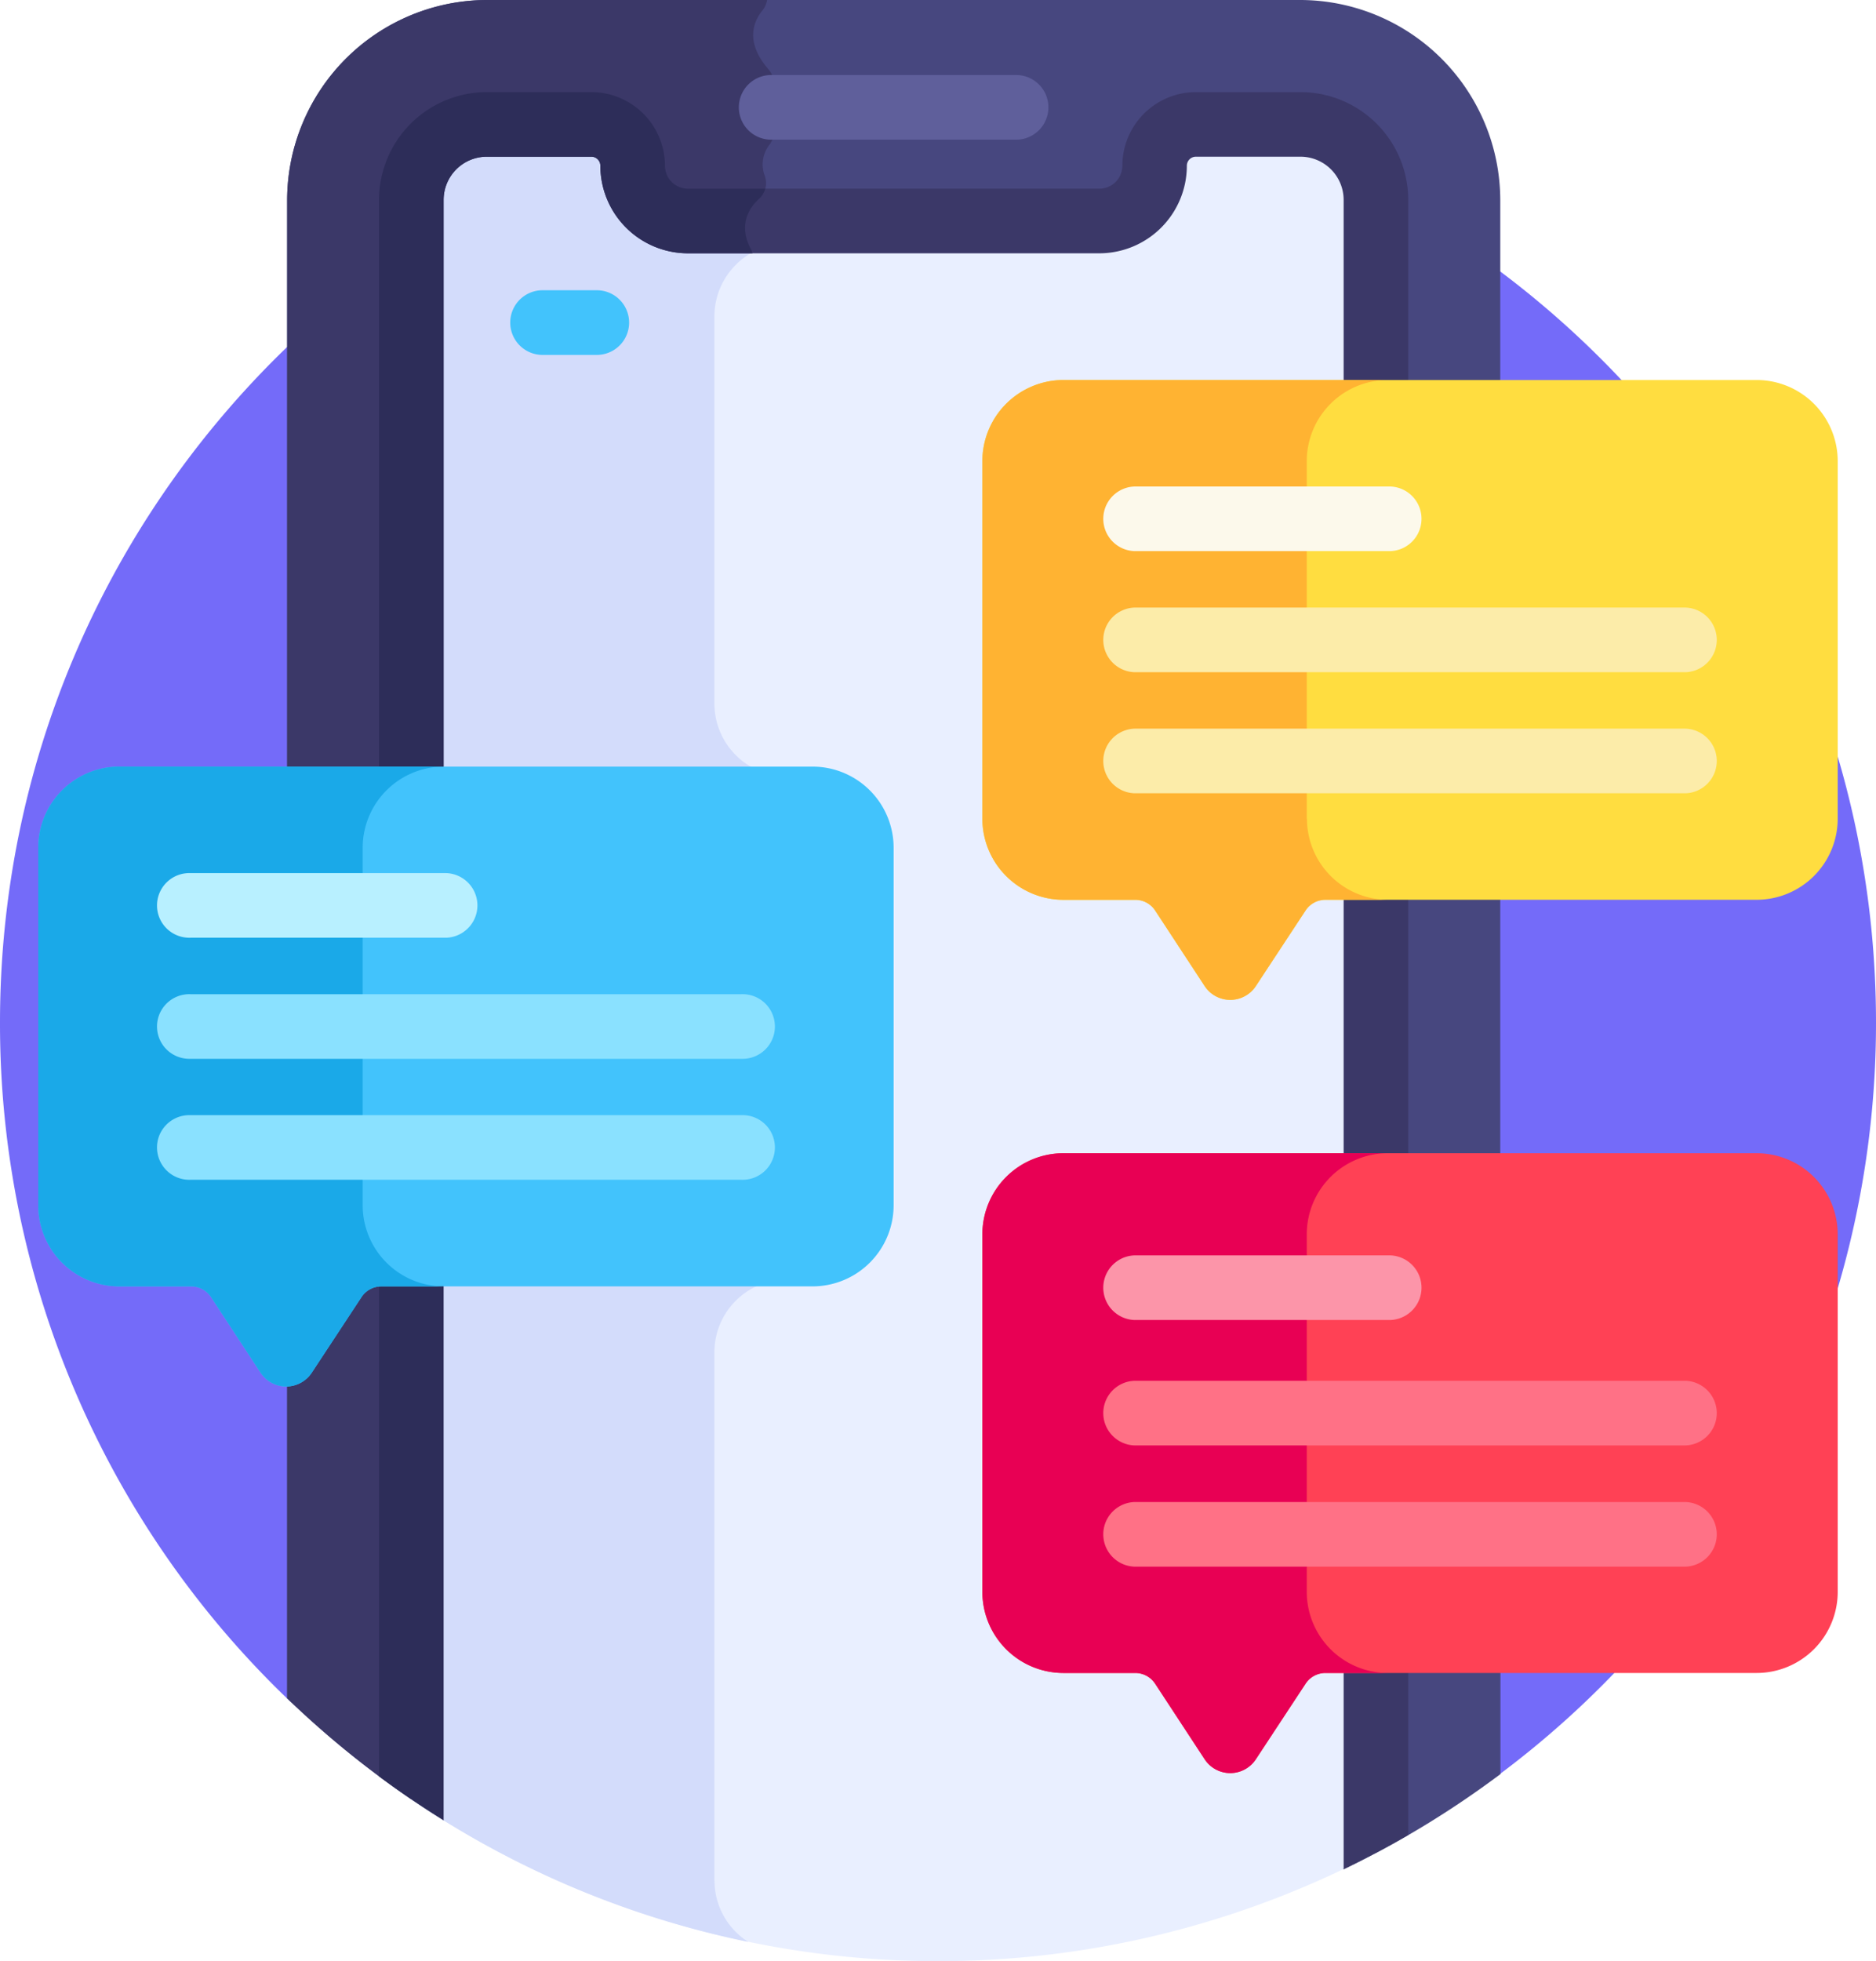 <svg xmlns="http://www.w3.org/2000/svg" viewBox="0 0 490 512"><defs><style>.cls-1{fill:#746bf9;}.cls-2{fill:#47477f;}.cls-3{fill:#3b3868;}.cls-4{fill:#e9efff;}.cls-5{fill:#d3dcfb;}.cls-6{fill:#2d2d59;}.cls-7{fill:#5f5f9b;}.cls-8{fill:#ffdd40;}.cls-9{fill:#42c3fc;}.cls-10{fill:#ff4155;}.cls-11{fill:#ffb332;}.cls-12{fill:#1aa9e8;}.cls-13{fill:#e80054;}.cls-14{fill:#fcf9eb;}.cls-15{fill:#fceca9;}.cls-16{fill:#b8f0ff;}.cls-17{fill:#8ae1ff;}.cls-18{fill:#fc95a9;}.cls-19{fill:#ff7186;}</style></defs><g id="Слой_2" data-name="Слой 2"><g id="Слой_1-2" data-name="Слой 1"><path class="cls-1" d="M76.06,444.44,390.61,464A244.65,244.65,0,0,0,490,267C490,131.69,380.31,22,245,22S0,131.69,0,267A244.29,244.29,0,0,0,76.06,444.44Z"/><path class="cls-2" d="M277.71,100.9H391.86V52.18A52.33,52.33,0,0,0,339.69,0H127.14A52.33,52.33,0,0,0,75,52.18V201.82H212.28a19.46,19.46,0,0,1,19.44,19.44v93.45a19.47,19.47,0,0,1-19.44,19.44H99.56A7.88,7.88,0,0,0,93,337.72L80,357.46a6.16,6.16,0,0,1-5,2.83v83.08a246.75,246.75,0,0,0,40.92,31.87h0L351,488a245.2,245.2,0,0,0,40.91-24.85v-28H346.15a7.85,7.85,0,0,0-6.61,3.57l-13,19.74a6.28,6.28,0,0,1-10.51,0l-12.95-19.74a7.87,7.87,0,0,0-6.61-3.57H277.71a19.47,19.47,0,0,1-19.44-19.44V322.19a19.47,19.47,0,0,1,19.44-19.44H391.86V233.22H346.15a7.85,7.85,0,0,0-6.61,3.57l-13,19.75a6.29,6.29,0,0,1-10.51,0l-12.95-19.75a7.88,7.88,0,0,0-6.61-3.57H277.71a19.47,19.47,0,0,1-19.44-19.44V120.34a19.46,19.46,0,0,1,19.44-19.44Z"/><path class="cls-3" d="M200.35,0H127.14A52.33,52.33,0,0,0,75,52.18V201.82H196.73V67.56a5.38,5.38,0,0,0-.6-2.49c-3.32-6.32-.56-10.72,2.21-13.25a5.53,5.53,0,0,0,1.33-6.14,8.34,8.34,0,0,1,1.39-8,5.48,5.48,0,0,0,1.05-3.22V21.72a5.56,5.56,0,0,0-1.39-3.62c-6.12-7.06-4-12.4-1.56-15.39A5.69,5.69,0,0,0,200.35,0Z"/><path class="cls-3" d="M196.73,334.15H99.56A7.88,7.88,0,0,0,93,337.72L80,357.46a6.16,6.16,0,0,1-5,2.83v83.08a246.67,246.67,0,0,0,40.91,31.87h0l80.86,4.38V334.15Z"/><path class="cls-4" d="M339.69,32.48H312.36a10.78,10.78,0,0,0-10.78,10.78,14.48,14.48,0,0,1-14.44,14.43H179.68a14.48,14.48,0,0,1-14.44-14.43,10.78,10.78,0,0,0-10.78-10.78H127.14a19.75,19.75,0,0,0-19.7,19.7V201.82H212.28a19.46,19.46,0,0,1,19.44,19.44v93.45a19.47,19.47,0,0,1-19.44,19.44H107.44V469.76A245.19,245.19,0,0,0,359.38,483.7V435.07H346.15a7.86,7.86,0,0,0-6.61,3.58l-13,19.74a6.28,6.28,0,0,1-10.51,0l-12.95-19.74a7.87,7.87,0,0,0-6.61-3.57H277.71a19.47,19.47,0,0,1-19.44-19.44V322.19a19.47,19.47,0,0,1,19.44-19.44h81.67V233.22H346.15a7.87,7.87,0,0,0-6.61,3.57l-13,19.75a6.29,6.29,0,0,1-10.51,0l-12.95-19.75a7.87,7.87,0,0,0-6.61-3.57H277.71a19.47,19.47,0,0,1-19.44-19.44V120.34a19.47,19.47,0,0,1,19.44-19.44h81.67V52.18a19.75,19.75,0,0,0-19.7-19.7Z"/><path class="cls-5" d="M186.6,491v-138a19,19,0,0,1,16.34-18.79h-95.5V469.76a243.77,243.77,0,0,0,88,37.21,19,19,0,0,1-8.82-16Z"/><path class="cls-5" d="M186.6,183.72V82.55a19.07,19.07,0,0,1,15.51-18.67V57.7H179.68a14.49,14.49,0,0,1-14.44-14.44,10.78,10.78,0,0,0-10.78-10.78H127.14a19.75,19.75,0,0,0-19.7,19.7V201.82h92.42a19.06,19.06,0,0,1-13.26-18.1Z"/><path class="cls-3" d="M107.44,210.26A8.43,8.43,0,0,1,99,201.82V52.18a28.16,28.16,0,0,1,28.13-28.13h27.32a19.24,19.24,0,0,1,19.22,19.21,6,6,0,0,0,6,6H287.15a6,6,0,0,0,6-6,19.23,19.23,0,0,1,19.21-19.21h27.33a28.16,28.16,0,0,1,28.13,28.13V100.9a8.44,8.44,0,0,1-16.87,0V52.18a11.28,11.28,0,0,0-11.26-11.27H312.36A2.36,2.36,0,0,0,310,43.26a22.89,22.89,0,0,1-22.87,22.87H179.68a22.9,22.9,0,0,1-22.87-22.87,2.35,2.35,0,0,0-2.35-2.35H127.14a11.29,11.29,0,0,0-11.27,11.27V201.82a8.43,8.43,0,0,1-8.43,8.44Z"/><path class="cls-6" d="M179.68,49.26a6,6,0,0,1-6-6,19.24,19.24,0,0,0-19.22-19.21H127.14A28.17,28.17,0,0,0,99,52.18V201.82a8.44,8.44,0,1,0,16.87,0V52.18a11.28,11.28,0,0,1,11.26-11.27h27.33a2.36,2.36,0,0,1,2.35,2.35,22.89,22.89,0,0,0,22.87,22.87h16.86a5.06,5.06,0,0,0-.41-1.06c-3.33-6.32-.56-10.72,2.21-13.25a5.15,5.15,0,0,0,1.53-2.56Z"/><path class="cls-3" d="M359.38,311.19a8.43,8.43,0,0,1-8.43-8.44V233.22a8.44,8.44,0,1,1,16.87,0v69.53A8.44,8.44,0,0,1,359.38,311.19Z"/><path class="cls-6" d="M115.87,475.23V334.15a8.43,8.43,0,1,0-16.86,0V463.76Q107.18,469.84,115.87,475.23Z"/><path class="cls-3" d="M359.38,426.64a8.43,8.43,0,0,0-8.43,8.43V488q8.63-4.16,16.87-8.94v-44a8.44,8.44,0,0,0-8.44-8.43Z"/><path class="cls-7" d="M265.69,36.46H201.13a8.44,8.44,0,0,1,0-16.87h64.56a8.44,8.44,0,0,1,0,16.87Z"/><path class="cls-8" d="M458.87,99.21H277.71a21.19,21.19,0,0,0-21.12,21.13v93.44a21.19,21.19,0,0,0,21.12,21.13h18.81a6.23,6.23,0,0,1,5.2,2.8l12.95,19.75a8,8,0,0,0,13.33,0L341,237.71a6.22,6.22,0,0,1,5.2-2.81H458.87A21.19,21.19,0,0,0,480,213.78V120.33a21.19,21.19,0,0,0-21.13-21.12Z"/><path class="cls-9" d="M212.28,200.14H31.12A21.18,21.18,0,0,0,10,221.26v93.45a21.18,21.18,0,0,0,21.12,21.12H49.93a6.22,6.22,0,0,1,5.2,2.81l12.95,19.75a8,8,0,0,0,13.33,0l13-19.75a6.22,6.22,0,0,1,5.2-2.81H212.28a21.19,21.19,0,0,0,21.13-21.12V221.26a21.19,21.19,0,0,0-21.13-21.12Z"/><path class="cls-10" d="M458.87,301.07H277.71a21.18,21.18,0,0,0-21.12,21.12v93.45a21.18,21.18,0,0,0,21.12,21.12h18.81a6.23,6.23,0,0,1,5.2,2.81l12.95,19.75a8,8,0,0,0,13.33,0L341,439.57a6.22,6.22,0,0,1,5.2-2.81H458.87A21.19,21.19,0,0,0,480,415.63V322.19a21.19,21.19,0,0,0-21.13-21.12Z"/><path class="cls-11" d="M341.32,213.78V120.34a21.19,21.19,0,0,1,21.12-21.13H277.71a21.19,21.19,0,0,0-21.12,21.13v93.44a21.19,21.19,0,0,0,21.12,21.13h18.81a6.23,6.23,0,0,1,5.2,2.8l12.95,19.75a8,8,0,0,0,13.33,0L341,237.71a6.22,6.22,0,0,1,5.2-2.81h16.3a21.18,21.18,0,0,1-21.13-21.12Z"/><path class="cls-12" d="M94.73,314.71V221.26a21.19,21.19,0,0,1,21.13-21.12H31.12A21.18,21.18,0,0,0,10,221.26v93.45a21.18,21.18,0,0,0,21.12,21.12H49.93a6.22,6.22,0,0,1,5.2,2.81l12.95,19.75a8,8,0,0,0,13.33,0l13-19.75a6.22,6.22,0,0,1,5.2-2.81h16.3A21.19,21.19,0,0,1,94.73,314.71Z"/><path class="cls-13" d="M341.32,415.64V322.19a21.18,21.18,0,0,1,21.12-21.12H277.71a21.18,21.18,0,0,0-21.12,21.12v93.45a21.18,21.18,0,0,0,21.12,21.12h18.81a6.23,6.23,0,0,1,5.2,2.81l12.95,19.75a8,8,0,0,0,13.33,0L341,439.57a6.22,6.22,0,0,1,5.2-2.81h16.3A21.19,21.19,0,0,1,341.32,415.64Z"/><path class="cls-9" d="M156.17,92.65H141.42a8.44,8.44,0,0,1,0-16.87h14.75a8.44,8.44,0,0,1,0,16.87Z"/><path class="cls-14" d="M363.14,143.88H296.32a8.44,8.44,0,0,1,0-16.87h66.82a8.44,8.44,0,0,1,0,16.87Z"/><path class="cls-15" d="M440.26,175.49H296.32a8.44,8.44,0,0,1,0-16.87H440.26a8.44,8.44,0,0,1,0,16.87Z"/><path class="cls-15" d="M440.26,207.1H296.32a8.44,8.44,0,0,1,0-16.87H440.26a8.44,8.44,0,0,1,0,16.87Z"/><path class="cls-16" d="M116.55,244.81H49.74a8.44,8.44,0,1,1,0-16.87h66.81a8.44,8.44,0,0,1,0,16.87Z"/><path class="cls-17" d="M193.67,276.42H49.74a8.44,8.44,0,1,1,0-16.87H193.67a8.44,8.44,0,1,1,0,16.87Z"/><path class="cls-17" d="M193.67,308H49.74a8.44,8.44,0,1,1,0-16.87H193.67a8.44,8.44,0,1,1,0,16.87Z"/><path class="cls-18" d="M363.14,344.61H296.32a8.44,8.44,0,0,1,0-16.87h66.82a8.44,8.44,0,0,1,0,16.87Z"/><path class="cls-19" d="M440.26,377.35H296.32a8.44,8.44,0,0,1,0-16.87H440.26a8.44,8.44,0,0,1,0,16.87Z"/><path class="cls-19" d="M440.26,409H296.32a8.44,8.44,0,0,1,0-16.87H440.26a8.44,8.44,0,0,1,0,16.87Z"/></g></g></svg>
